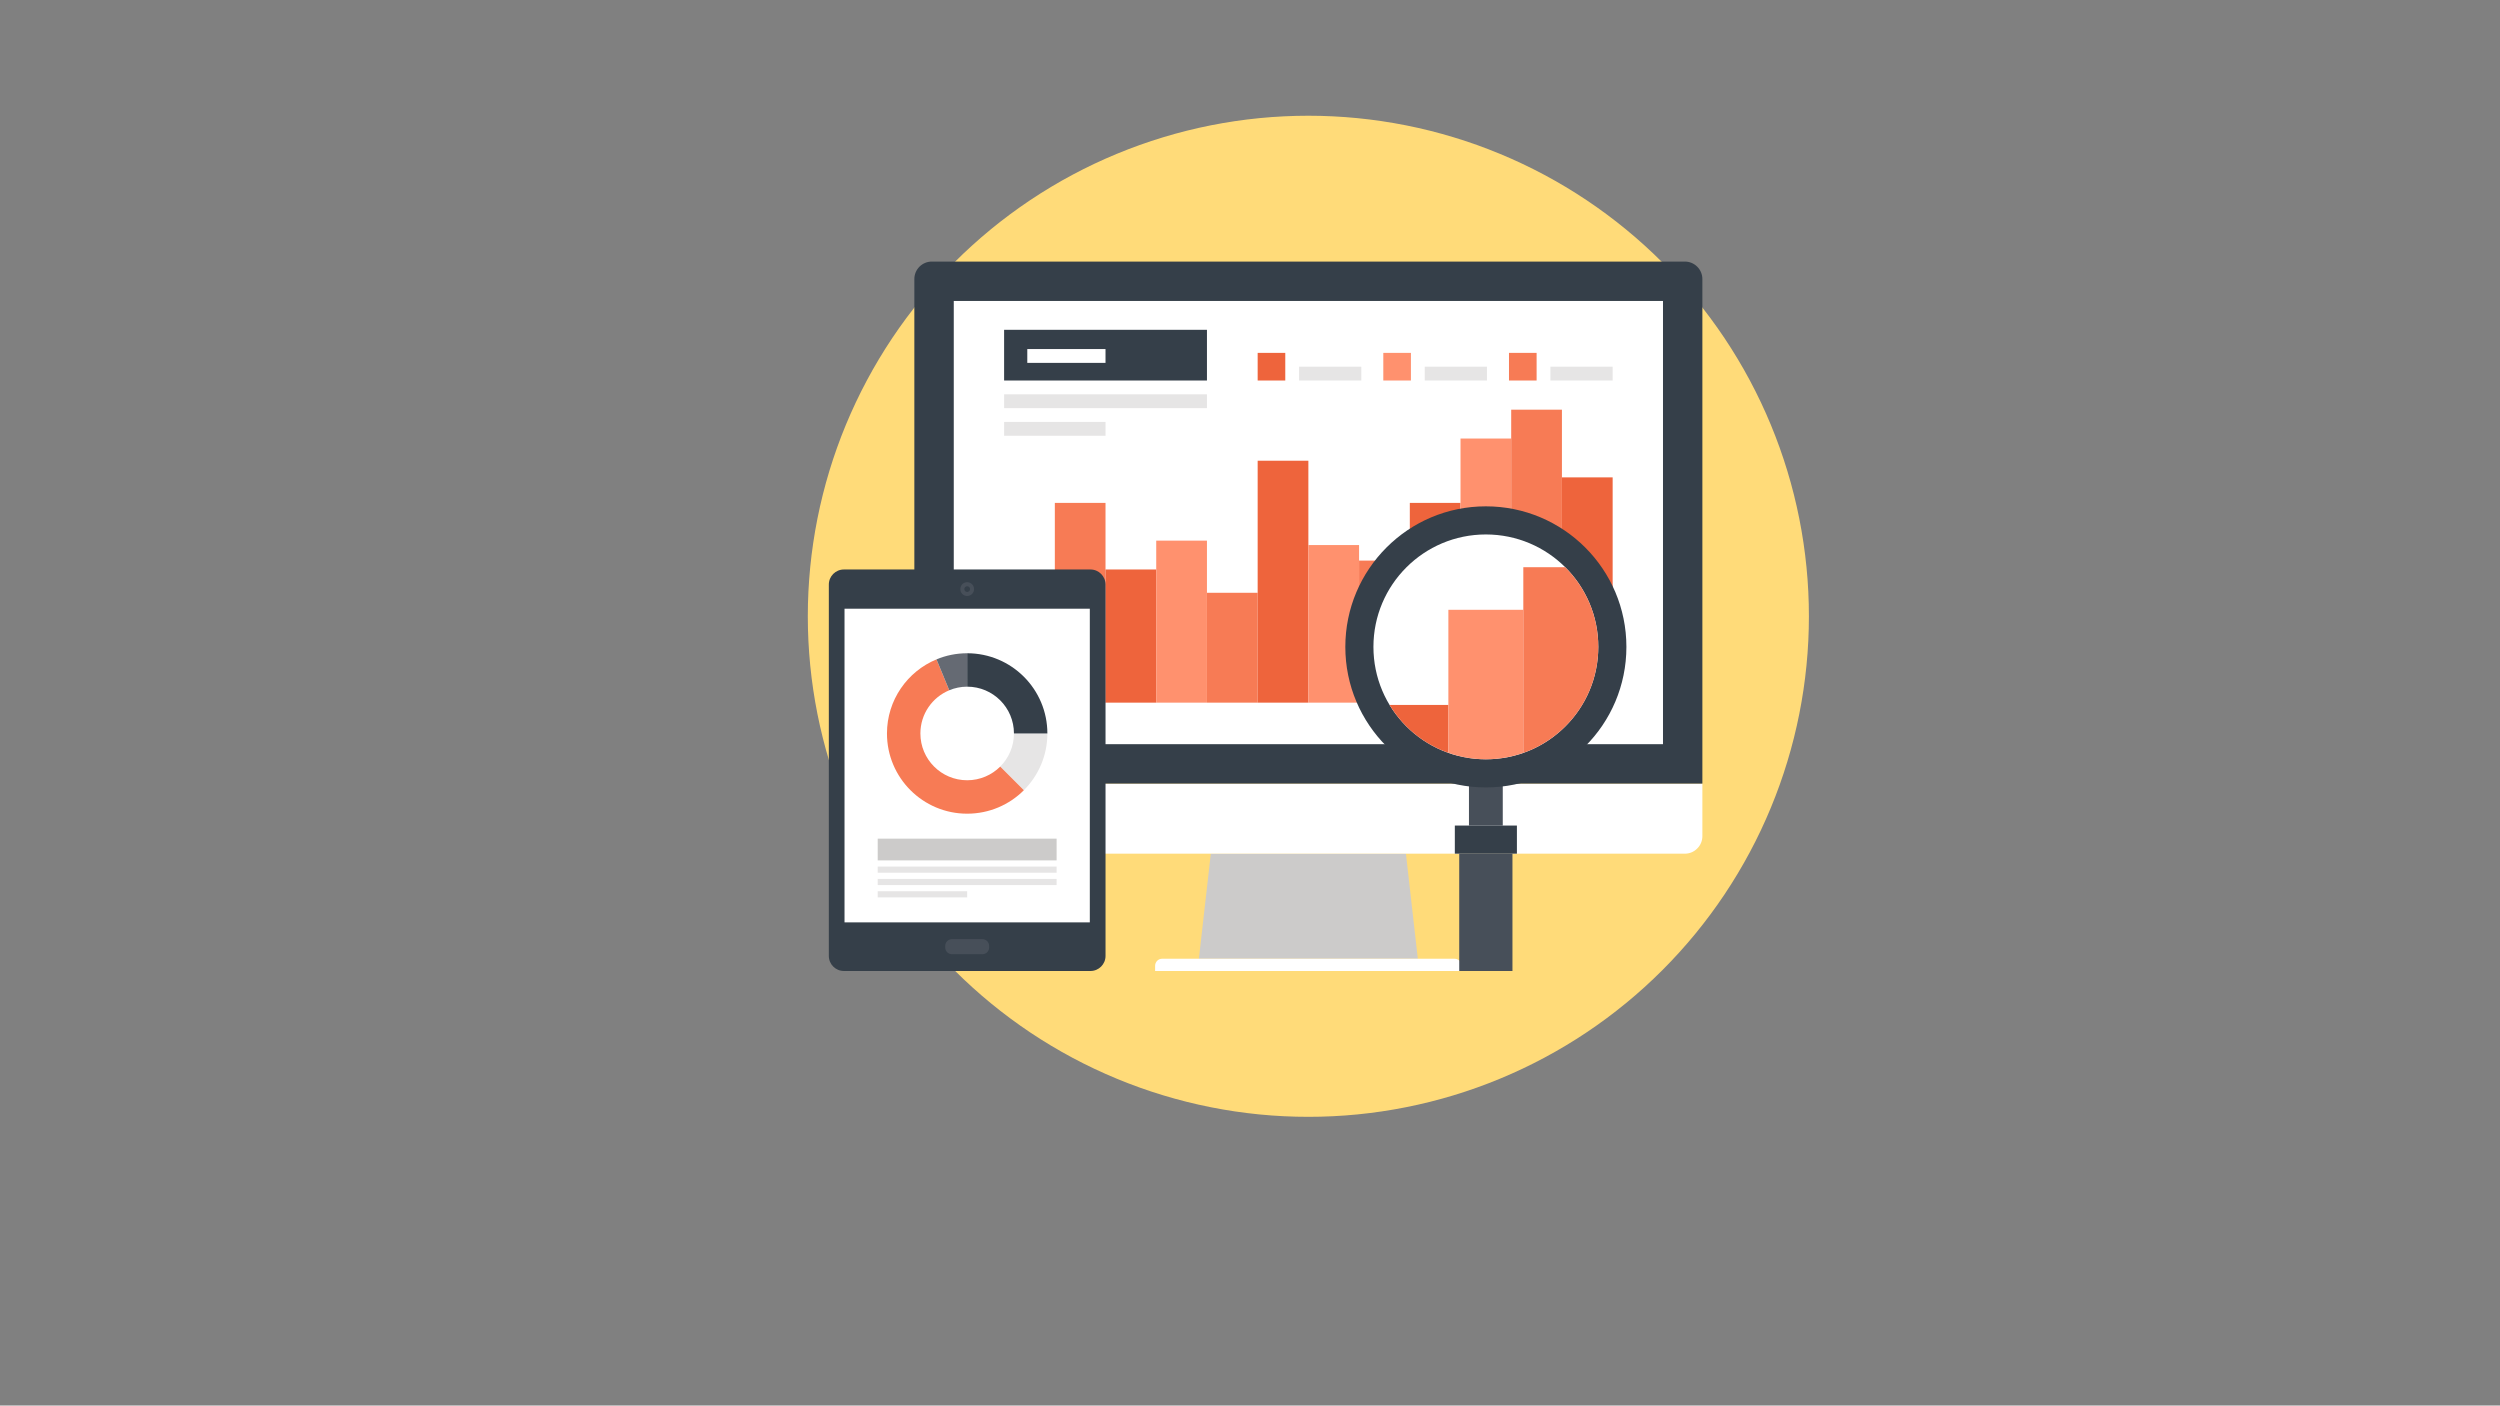 <svg xmlns="http://www.w3.org/2000/svg" xmlns:xlink="http://www.w3.org/1999/xlink" width="1366" zoomAndPan="magnify" viewBox="0 0 1024.5 576" height="768" preserveAspectRatio="xMidYMid meet" version="1.0"><rect x="0" y="0" width="1024.5" height="576" fill="#808080" stroke="none"/><defs><clipPath id="42048b5a21"><path d="M 331.039 47.426 L 741.289 47.426 L 741.289 457.676 L 331.039 457.676 Z M 331.039 47.426 " clip-rule="nonzero"/></clipPath></defs><g clip-path="url(#42048b5a21)"><path fill="#ffdb79" d="M 741.289 252.551 C 741.289 255.91 741.207 259.266 741.043 262.617 C 740.879 265.969 740.633 269.316 740.301 272.656 C 739.973 276 739.562 279.328 739.07 282.652 C 738.578 285.973 738.004 289.277 737.348 292.57 C 736.695 295.863 735.957 299.137 735.145 302.395 C 734.328 305.648 733.434 308.883 732.457 312.098 C 731.484 315.309 730.43 318.496 729.301 321.656 C 728.168 324.816 726.961 327.949 725.676 331.051 C 724.391 334.152 723.031 337.219 721.598 340.254 C 720.16 343.289 718.652 346.285 717.07 349.246 C 715.488 352.207 713.832 355.129 712.105 358.008 C 710.379 360.887 708.586 363.723 706.719 366.512 C 704.855 369.305 702.922 372.047 700.922 374.746 C 698.922 377.441 696.859 380.086 694.73 382.684 C 692.598 385.277 690.406 387.82 688.152 390.305 C 685.898 392.793 683.582 395.223 681.211 397.598 C 678.836 399.973 676.406 402.285 673.918 404.539 C 671.43 406.793 668.891 408.988 666.293 411.117 C 663.699 413.246 661.055 415.309 658.359 417.309 C 655.66 419.309 652.918 421.242 650.125 423.109 C 647.336 424.973 644.5 426.77 641.621 428.492 C 638.742 430.219 635.82 431.875 632.859 433.457 C 629.898 435.039 626.902 436.547 623.867 437.984 C 620.832 439.418 617.766 440.777 614.664 442.062 C 611.562 443.348 608.43 444.555 605.27 445.688 C 602.109 446.816 598.922 447.871 595.711 448.844 C 592.496 449.82 589.262 450.715 586.008 451.531 C 582.75 452.344 579.477 453.082 576.184 453.734 C 572.891 454.391 569.582 454.965 566.262 455.457 C 562.941 455.949 559.613 456.359 556.27 456.691 C 552.93 457.02 549.582 457.266 546.23 457.43 C 542.875 457.594 539.523 457.676 536.164 457.676 C 532.809 457.676 529.453 457.594 526.102 457.43 C 522.746 457.266 519.398 457.02 516.059 456.691 C 512.719 456.359 509.387 455.949 506.066 455.457 C 502.746 454.965 499.441 454.391 496.148 453.734 C 492.855 453.082 489.578 452.344 486.324 451.531 C 483.066 450.715 479.832 449.82 476.621 448.844 C 473.406 447.871 470.223 446.816 467.059 445.688 C 463.898 444.555 460.77 443.348 457.668 442.062 C 454.566 440.777 451.496 439.418 448.461 437.984 C 445.43 436.547 442.43 435.039 439.469 433.457 C 436.508 431.875 433.59 430.219 430.711 428.492 C 427.832 426.77 424.996 424.973 422.203 423.109 C 419.414 421.242 416.668 419.309 413.973 417.309 C 411.277 415.309 408.629 413.246 406.035 411.117 C 403.441 408.988 400.898 406.793 398.41 404.539 C 395.926 402.285 393.492 399.973 391.121 397.598 C 388.746 395.223 386.434 392.793 384.176 390.305 C 381.922 387.82 379.73 385.277 377.602 382.684 C 375.473 380.086 373.406 377.441 371.406 374.746 C 369.406 372.047 367.477 369.305 365.609 366.512 C 363.746 363.723 361.949 360.887 360.223 358.008 C 358.496 355.129 356.844 352.207 355.262 349.246 C 353.68 346.285 352.168 343.289 350.734 340.254 C 349.301 337.219 347.938 334.152 346.652 331.051 C 345.371 327.949 344.16 324.816 343.031 321.656 C 341.898 318.496 340.848 315.309 339.871 312.098 C 338.898 308.883 338.004 305.648 337.188 302.395 C 336.371 299.137 335.637 295.863 334.98 292.57 C 334.328 289.277 333.754 285.973 333.262 282.652 C 332.766 279.328 332.355 276 332.027 272.656 C 331.699 269.316 331.453 265.969 331.285 262.617 C 331.121 259.266 331.039 255.91 331.039 252.551 C 331.039 249.195 331.121 245.84 331.285 242.488 C 331.453 239.133 331.699 235.789 332.027 232.445 C 332.355 229.105 332.766 225.773 333.262 222.453 C 333.754 219.133 334.328 215.828 334.98 212.535 C 335.637 209.242 336.371 205.969 337.188 202.711 C 338.004 199.453 338.898 196.219 339.871 193.008 C 340.848 189.797 341.898 186.609 343.031 183.449 C 344.16 180.285 345.371 177.156 346.652 174.055 C 347.938 170.953 349.301 167.887 350.734 164.852 C 352.168 161.816 353.68 158.816 355.262 155.855 C 356.844 152.895 358.496 149.977 360.223 147.098 C 361.949 144.219 363.746 141.383 365.609 138.59 C 367.477 135.801 369.406 133.055 371.406 130.359 C 373.406 127.664 375.473 125.016 377.602 122.422 C 379.73 119.828 381.922 117.285 384.176 114.797 C 386.434 112.312 388.746 109.879 391.121 107.508 C 393.492 105.133 395.926 102.82 398.41 100.566 C 400.898 98.309 403.441 96.117 406.035 93.988 C 408.629 91.859 411.277 89.793 413.973 87.793 C 416.668 85.793 419.414 83.863 422.203 81.996 C 424.996 80.133 427.832 78.336 430.711 76.609 C 433.59 74.887 436.508 73.23 439.469 71.648 C 442.43 70.066 445.43 68.559 448.461 67.121 C 451.496 65.688 454.566 64.328 457.668 63.043 C 460.77 61.758 463.898 60.551 467.059 59.418 C 470.223 58.289 473.406 57.234 476.621 56.262 C 479.832 55.285 483.066 54.391 486.324 53.574 C 489.578 52.758 492.855 52.023 496.148 51.367 C 499.441 50.715 502.746 50.141 506.066 49.648 C 509.387 49.156 512.719 48.742 516.059 48.414 C 519.398 48.086 522.746 47.84 526.102 47.676 C 529.453 47.508 532.809 47.426 536.164 47.426 C 539.523 47.426 542.875 47.508 546.23 47.676 C 549.582 47.84 552.93 48.086 556.27 48.414 C 559.613 48.742 562.941 49.156 566.262 49.648 C 569.582 50.141 572.891 50.715 576.184 51.367 C 579.477 52.023 582.75 52.758 586.008 53.574 C 589.262 54.391 592.496 55.285 595.711 56.262 C 598.922 57.234 602.109 58.289 605.27 59.418 C 608.43 60.551 611.562 61.758 614.664 63.043 C 617.766 64.328 620.832 65.688 623.867 67.121 C 626.902 68.559 629.898 70.066 632.859 71.648 C 635.82 73.23 638.742 74.887 641.621 76.609 C 644.5 78.336 647.336 80.133 650.125 81.996 C 652.918 83.863 655.66 85.793 658.359 87.793 C 661.055 89.793 663.699 91.859 666.293 93.988 C 668.891 96.117 671.43 98.309 673.918 100.566 C 676.406 102.82 678.836 105.133 681.211 107.508 C 683.582 109.879 685.898 112.312 688.152 114.797 C 690.406 117.285 692.598 119.828 694.73 122.422 C 696.859 125.016 698.922 127.664 700.922 130.359 C 702.922 133.055 704.855 135.801 706.719 138.59 C 708.586 141.383 710.379 144.219 712.105 147.098 C 713.832 149.977 715.488 152.895 717.07 155.855 C 718.652 158.816 720.16 161.816 721.598 164.852 C 723.031 167.887 724.391 170.953 725.676 174.055 C 726.961 177.156 728.168 180.285 729.301 183.449 C 730.43 186.609 731.484 189.797 732.457 193.008 C 733.434 196.219 734.328 199.453 735.145 202.711 C 735.957 205.969 736.695 209.242 737.348 212.535 C 738.004 215.828 738.578 219.133 739.07 222.453 C 739.562 225.773 739.973 229.105 740.301 232.445 C 740.633 235.789 740.879 239.133 741.043 242.488 C 741.207 245.84 741.289 249.195 741.289 252.551 Z M 741.289 252.551 " fill-opacity="1" fill-rule="nonzero"/></g><path fill="#cccbca" d="M 581.023 392.891 L 491.305 392.891 L 496.188 349.84 L 576.148 349.84 Z M 581.023 392.891 " fill-opacity="1" fill-rule="nonzero"/><path fill="#ffffff" d="M 598.953 397.914 L 473.367 397.914 L 473.367 395.773 C 473.367 395.039 473.648 394.297 474.211 393.73 C 474.754 393.172 475.5 392.891 476.238 392.891 L 596.09 392.891 C 596.812 392.891 597.559 393.172 598.113 393.73 C 598.676 394.297 598.949 395.035 598.949 395.773 L 598.949 397.914 Z M 598.953 397.914 " fill-opacity="1" fill-rule="nonzero"/><path fill="#ffffff" d="M 697.633 342.668 C 697.633 344.5 696.93 346.348 695.516 347.73 C 694.125 349.137 692.293 349.84 690.449 349.84 L 381.867 349.84 C 380.035 349.84 378.207 349.137 376.801 347.73 C 375.402 346.348 374.699 344.5 374.699 342.668 L 374.699 321.129 L 697.633 321.129 Z M 697.633 342.668 " fill-opacity="1" fill-rule="nonzero"/><path fill="#353f49" d="M 697.633 114.367 C 697.633 112.52 696.93 110.688 695.516 109.281 C 694.125 107.891 692.293 107.191 690.449 107.191 L 381.867 107.191 C 380.035 107.191 378.207 107.891 376.801 109.281 C 375.402 110.688 374.699 112.52 374.699 114.367 L 374.699 321.129 L 697.633 321.129 Z M 697.633 114.367 " fill-opacity="1" fill-rule="nonzero"/><path fill="#ffffff" d="M 390.855 123.336 L 681.492 123.336 L 681.492 304.965 L 390.855 304.965 Z M 390.855 123.336 " fill-opacity="1" fill-rule="nonzero"/><path fill="#ff916e" d="M 411.484 257.93 L 432.27 257.93 L 432.27 287.945 L 411.484 287.945 Z M 411.484 257.93 " fill-opacity="1" fill-rule="nonzero"/><path fill="#f77b55" d="M 432.27 206.086 L 453.039 206.086 L 453.039 287.945 L 432.27 287.945 Z M 432.27 206.086 " fill-opacity="1" fill-rule="nonzero"/><path fill="#ee643c" d="M 453.039 233.375 L 473.828 233.375 L 473.828 287.945 L 453.039 287.945 Z M 453.039 233.375 " fill-opacity="1" fill-rule="nonzero"/><path fill="#ff916e" d="M 473.824 221.551 L 494.609 221.551 L 494.609 287.945 L 473.824 287.945 Z M 473.824 221.551 " fill-opacity="1" fill-rule="nonzero"/><path fill="#f77b55" d="M 494.609 242.922 L 515.391 242.922 L 515.391 287.945 L 494.609 287.945 Z M 494.609 242.922 " fill-opacity="1" fill-rule="nonzero"/><path fill="#ee643c" d="M 515.387 188.805 L 536.172 188.805 L 536.172 287.945 L 515.387 287.945 Z M 515.387 188.805 " fill-opacity="1" fill-rule="nonzero"/><path fill="#ff916e" d="M 536.172 223.363 L 556.949 223.363 L 556.949 287.945 L 536.172 287.945 Z M 536.172 223.363 " fill-opacity="1" fill-rule="nonzero"/><path fill="#f77b55" d="M 556.949 229.73 L 577.742 229.73 L 577.742 287.945 L 556.949 287.945 Z M 556.949 229.73 " fill-opacity="1" fill-rule="nonzero"/><path fill="#ee643c" d="M 577.742 206.086 L 598.52 206.086 L 598.52 287.945 L 577.742 287.945 Z M 577.742 206.086 " fill-opacity="1" fill-rule="nonzero"/><path fill="#ff916e" d="M 598.52 179.711 L 619.293 179.711 L 619.293 287.949 L 598.52 287.949 Z M 598.52 179.711 " fill-opacity="1" fill-rule="nonzero"/><path fill="#f77b55" d="M 619.289 167.887 L 640.078 167.887 L 640.078 287.945 L 619.289 287.945 Z M 619.289 167.887 " fill-opacity="1" fill-rule="nonzero"/><path fill="#ee643c" d="M 640.082 195.629 L 660.863 195.629 L 660.863 287.945 L 640.082 287.945 Z M 640.082 195.629 " fill-opacity="1" fill-rule="nonzero"/><path fill="#ee643c" d="M 515.387 144.609 L 526.707 144.609 L 526.707 155.934 L 515.387 155.934 Z M 515.387 144.609 " fill-opacity="1" fill-rule="nonzero"/><path fill="#e6e5e5" d="M 532.367 150.266 L 557.863 150.266 L 557.863 155.934 L 532.367 155.934 Z M 532.367 150.266 " fill-opacity="1" fill-rule="nonzero"/><path fill="#ff916e" d="M 566.879 144.609 L 578.199 144.609 L 578.199 155.934 L 566.879 155.934 Z M 566.879 144.609 " fill-opacity="1" fill-rule="nonzero"/><path fill="#e6e5e5" d="M 583.863 150.266 L 609.355 150.266 L 609.355 155.934 L 583.863 155.934 Z M 583.863 150.266 " fill-opacity="1" fill-rule="nonzero"/><path fill="#f77b55" d="M 618.383 144.609 L 629.703 144.609 L 629.703 155.934 L 618.383 155.934 Z M 618.383 144.609 " fill-opacity="1" fill-rule="nonzero"/><path fill="#e6e5e5" d="M 635.363 150.266 L 660.863 150.266 L 660.863 155.934 L 635.363 155.934 Z M 635.363 150.266 " fill-opacity="1" fill-rule="nonzero"/><path fill="#353f49" d="M 411.484 135.156 L 494.609 135.156 L 494.609 155.934 L 411.484 155.934 Z M 411.484 135.156 " fill-opacity="1" fill-rule="nonzero"/><path fill="#ffffff" d="M 420.984 143.043 L 453.039 143.043 L 453.039 148.707 L 420.984 148.707 Z M 420.984 143.043 " fill-opacity="1" fill-rule="nonzero"/><path fill="#e6e5e5" d="M 411.484 161.594 L 494.609 161.594 L 494.609 167.254 L 411.484 167.254 Z M 411.484 161.594 " fill-opacity="1" fill-rule="nonzero"/><path fill="#e6e5e5" d="M 411.484 172.91 L 453.047 172.91 L 453.047 178.578 L 411.484 178.578 Z M 411.484 172.91 " fill-opacity="1" fill-rule="nonzero"/><path fill="#474f59" d="M 601.98 321.422 L 615.832 321.422 L 615.832 338.32 L 601.98 338.32 Z M 601.98 321.422 " fill-opacity="1" fill-rule="nonzero"/><path fill="#353f49" d="M 666.5 265.094 C 666.5 296.906 640.715 322.688 608.898 322.688 C 577.102 322.688 551.316 296.906 551.316 265.094 C 551.316 233.285 577.102 207.496 608.898 207.496 C 640.715 207.5 666.5 233.285 666.5 265.094 Z M 666.5 265.094 " fill-opacity="1" fill-rule="nonzero"/><path fill="#ffffff" d="M 654.988 265.094 C 654.988 290.543 634.359 311.164 608.91 311.164 C 583.461 311.164 562.832 290.543 562.832 265.094 C 562.832 239.641 583.461 219.02 608.91 219.02 C 634.359 219.02 654.988 239.641 654.988 265.094 Z M 654.988 265.094 " fill-opacity="1" fill-rule="nonzero"/><path fill="#474f59" d="M 597.992 349.84 L 619.805 349.84 L 619.805 397.914 L 597.992 397.914 Z M 597.992 349.84 " fill-opacity="1" fill-rule="nonzero"/><path fill="#353f49" d="M 596.188 338.312 L 621.629 338.312 L 621.629 349.836 L 596.188 349.836 Z M 596.188 338.312 " fill-opacity="1" fill-rule="nonzero"/><path fill="#ee643c" d="M 593.547 288.891 L 593.547 308.504 C 583.41 304.957 574.941 297.945 569.461 288.891 Z M 593.547 288.891 " fill-opacity="1" fill-rule="nonzero"/><path fill="#ff916e" d="M 624.25 249.906 L 624.25 308.531 C 619.457 310.227 614.27 311.148 608.898 311.148 C 603.523 311.148 598.336 310.223 593.543 308.504 L 593.543 249.906 Z M 624.25 249.906 " fill-opacity="1" fill-rule="nonzero"/><path fill="#f77b55" d="M 654.98 265.098 C 654.98 285.16 642.168 302.207 624.254 308.531 L 624.254 232.438 L 641.402 232.438 C 649.789 240.773 654.98 252.312 654.98 265.098 Z M 654.98 265.098 " fill-opacity="1" fill-rule="nonzero"/><path fill="#353f49" d="M 339.656 239.543 C 339.656 236.148 342.422 233.375 345.824 233.375 L 446.887 233.375 C 450.273 233.375 453.047 236.148 453.047 239.543 L 453.047 391.75 C 453.047 395.145 450.273 397.914 446.887 397.914 L 345.824 397.914 C 342.422 397.914 339.656 395.145 339.656 391.75 Z M 339.656 239.543 " fill-opacity="1" fill-rule="nonzero"/><path fill="#474f59" d="M 390.102 391.035 C 388.59 391.035 387.355 389.805 387.355 388.297 L 387.355 387.613 C 387.355 386.102 388.59 384.867 390.102 384.867 L 402.609 384.867 C 404.113 384.867 405.352 386.102 405.352 387.613 L 405.352 388.297 C 405.352 389.805 404.113 391.035 402.609 391.035 Z M 390.102 391.035 " fill-opacity="1" fill-rule="nonzero"/><path fill="#474f59" d="M 396.34 244.234 C 394.781 244.234 393.535 242.973 393.535 241.406 C 393.535 239.863 394.781 238.578 396.34 238.578 C 397.895 238.578 399.172 239.863 399.172 241.406 C 399.172 242.973 397.895 244.234 396.34 244.234 Z M 396.34 244.234 " fill-opacity="1" fill-rule="nonzero"/><path fill="#353f49" d="M 397.531 241.414 C 397.531 241.57 397.5 241.723 397.441 241.867 C 397.379 242.008 397.297 242.137 397.184 242.246 C 397.074 242.359 396.945 242.441 396.801 242.504 C 396.656 242.562 396.508 242.594 396.352 242.594 C 396.195 242.594 396.047 242.562 395.902 242.504 C 395.758 242.441 395.629 242.359 395.52 242.246 C 395.41 242.137 395.324 242.008 395.262 241.867 C 395.203 241.723 395.176 241.57 395.176 241.414 C 395.176 241.258 395.203 241.109 395.262 240.965 C 395.324 240.82 395.41 240.691 395.52 240.582 C 395.629 240.473 395.758 240.387 395.902 240.328 C 396.047 240.266 396.195 240.238 396.352 240.238 C 396.508 240.238 396.656 240.266 396.801 240.328 C 396.945 240.387 397.074 240.473 397.184 240.582 C 397.297 240.691 397.379 240.82 397.441 240.965 C 397.5 241.109 397.531 241.258 397.531 241.414 Z M 397.531 241.414 " fill-opacity="1" fill-rule="nonzero"/><path fill="#ffffff" d="M 346.086 249.449 L 446.605 249.449 L 446.605 377.988 L 346.086 377.988 Z M 346.086 249.449 " fill-opacity="1" fill-rule="nonzero"/><path fill="#e6e5e5" d="M 359.684 355.117 L 433 355.117 L 433 357.641 L 359.684 357.641 Z M 359.684 355.117 " fill-opacity="1" fill-rule="nonzero"/><path fill="#cccbca" d="M 359.684 343.68 L 433 343.68 L 433 352.586 L 359.684 352.586 Z M 359.684 343.68 " fill-opacity="1" fill-rule="nonzero"/><path fill="#e6e5e5" d="M 359.684 360.176 L 433 360.176 L 433 362.699 L 359.684 362.699 Z M 359.684 360.176 " fill-opacity="1" fill-rule="nonzero"/><path fill="#e6e5e5" d="M 359.684 365.227 L 396.344 365.227 L 396.344 367.754 L 359.684 367.754 Z M 359.684 365.227 " fill-opacity="1" fill-rule="nonzero"/><path fill="#e6e5e5" d="M 415.516 300.578 C 415.516 305.875 413.367 310.664 409.895 314.133 L 419.582 323.82 C 425.539 317.871 429.215 309.648 429.215 300.578 Z M 415.516 300.578 " fill-opacity="1" fill-rule="nonzero"/><path fill="#f77b55" d="M 409.895 314.145 C 406.422 317.605 401.633 319.75 396.344 319.75 C 385.754 319.75 377.176 311.164 377.176 300.578 C 377.176 292.586 382.062 285.746 389.004 282.875 L 383.766 270.219 C 371.859 275.145 363.48 286.891 363.48 300.586 C 363.48 318.734 378.199 333.449 396.34 333.449 C 405.41 333.449 413.637 329.773 419.582 323.832 Z M 409.895 314.145 " fill-opacity="1" fill-rule="nonzero"/><path fill="#656a73" d="M 396.34 281.398 L 396.34 267.703 C 391.891 267.703 387.645 268.594 383.766 270.207 L 389.004 282.863 C 391.27 281.93 393.738 281.398 396.34 281.398 Z M 396.34 281.398 " fill-opacity="1" fill-rule="nonzero"/><path fill="#353f49" d="M 396.344 281.398 C 406.938 281.398 415.516 289.977 415.516 300.57 L 429.215 300.57 C 429.215 282.418 414.496 267.703 396.34 267.703 Z M 396.344 281.398 " fill-opacity="1" fill-rule="nonzero"/></svg>